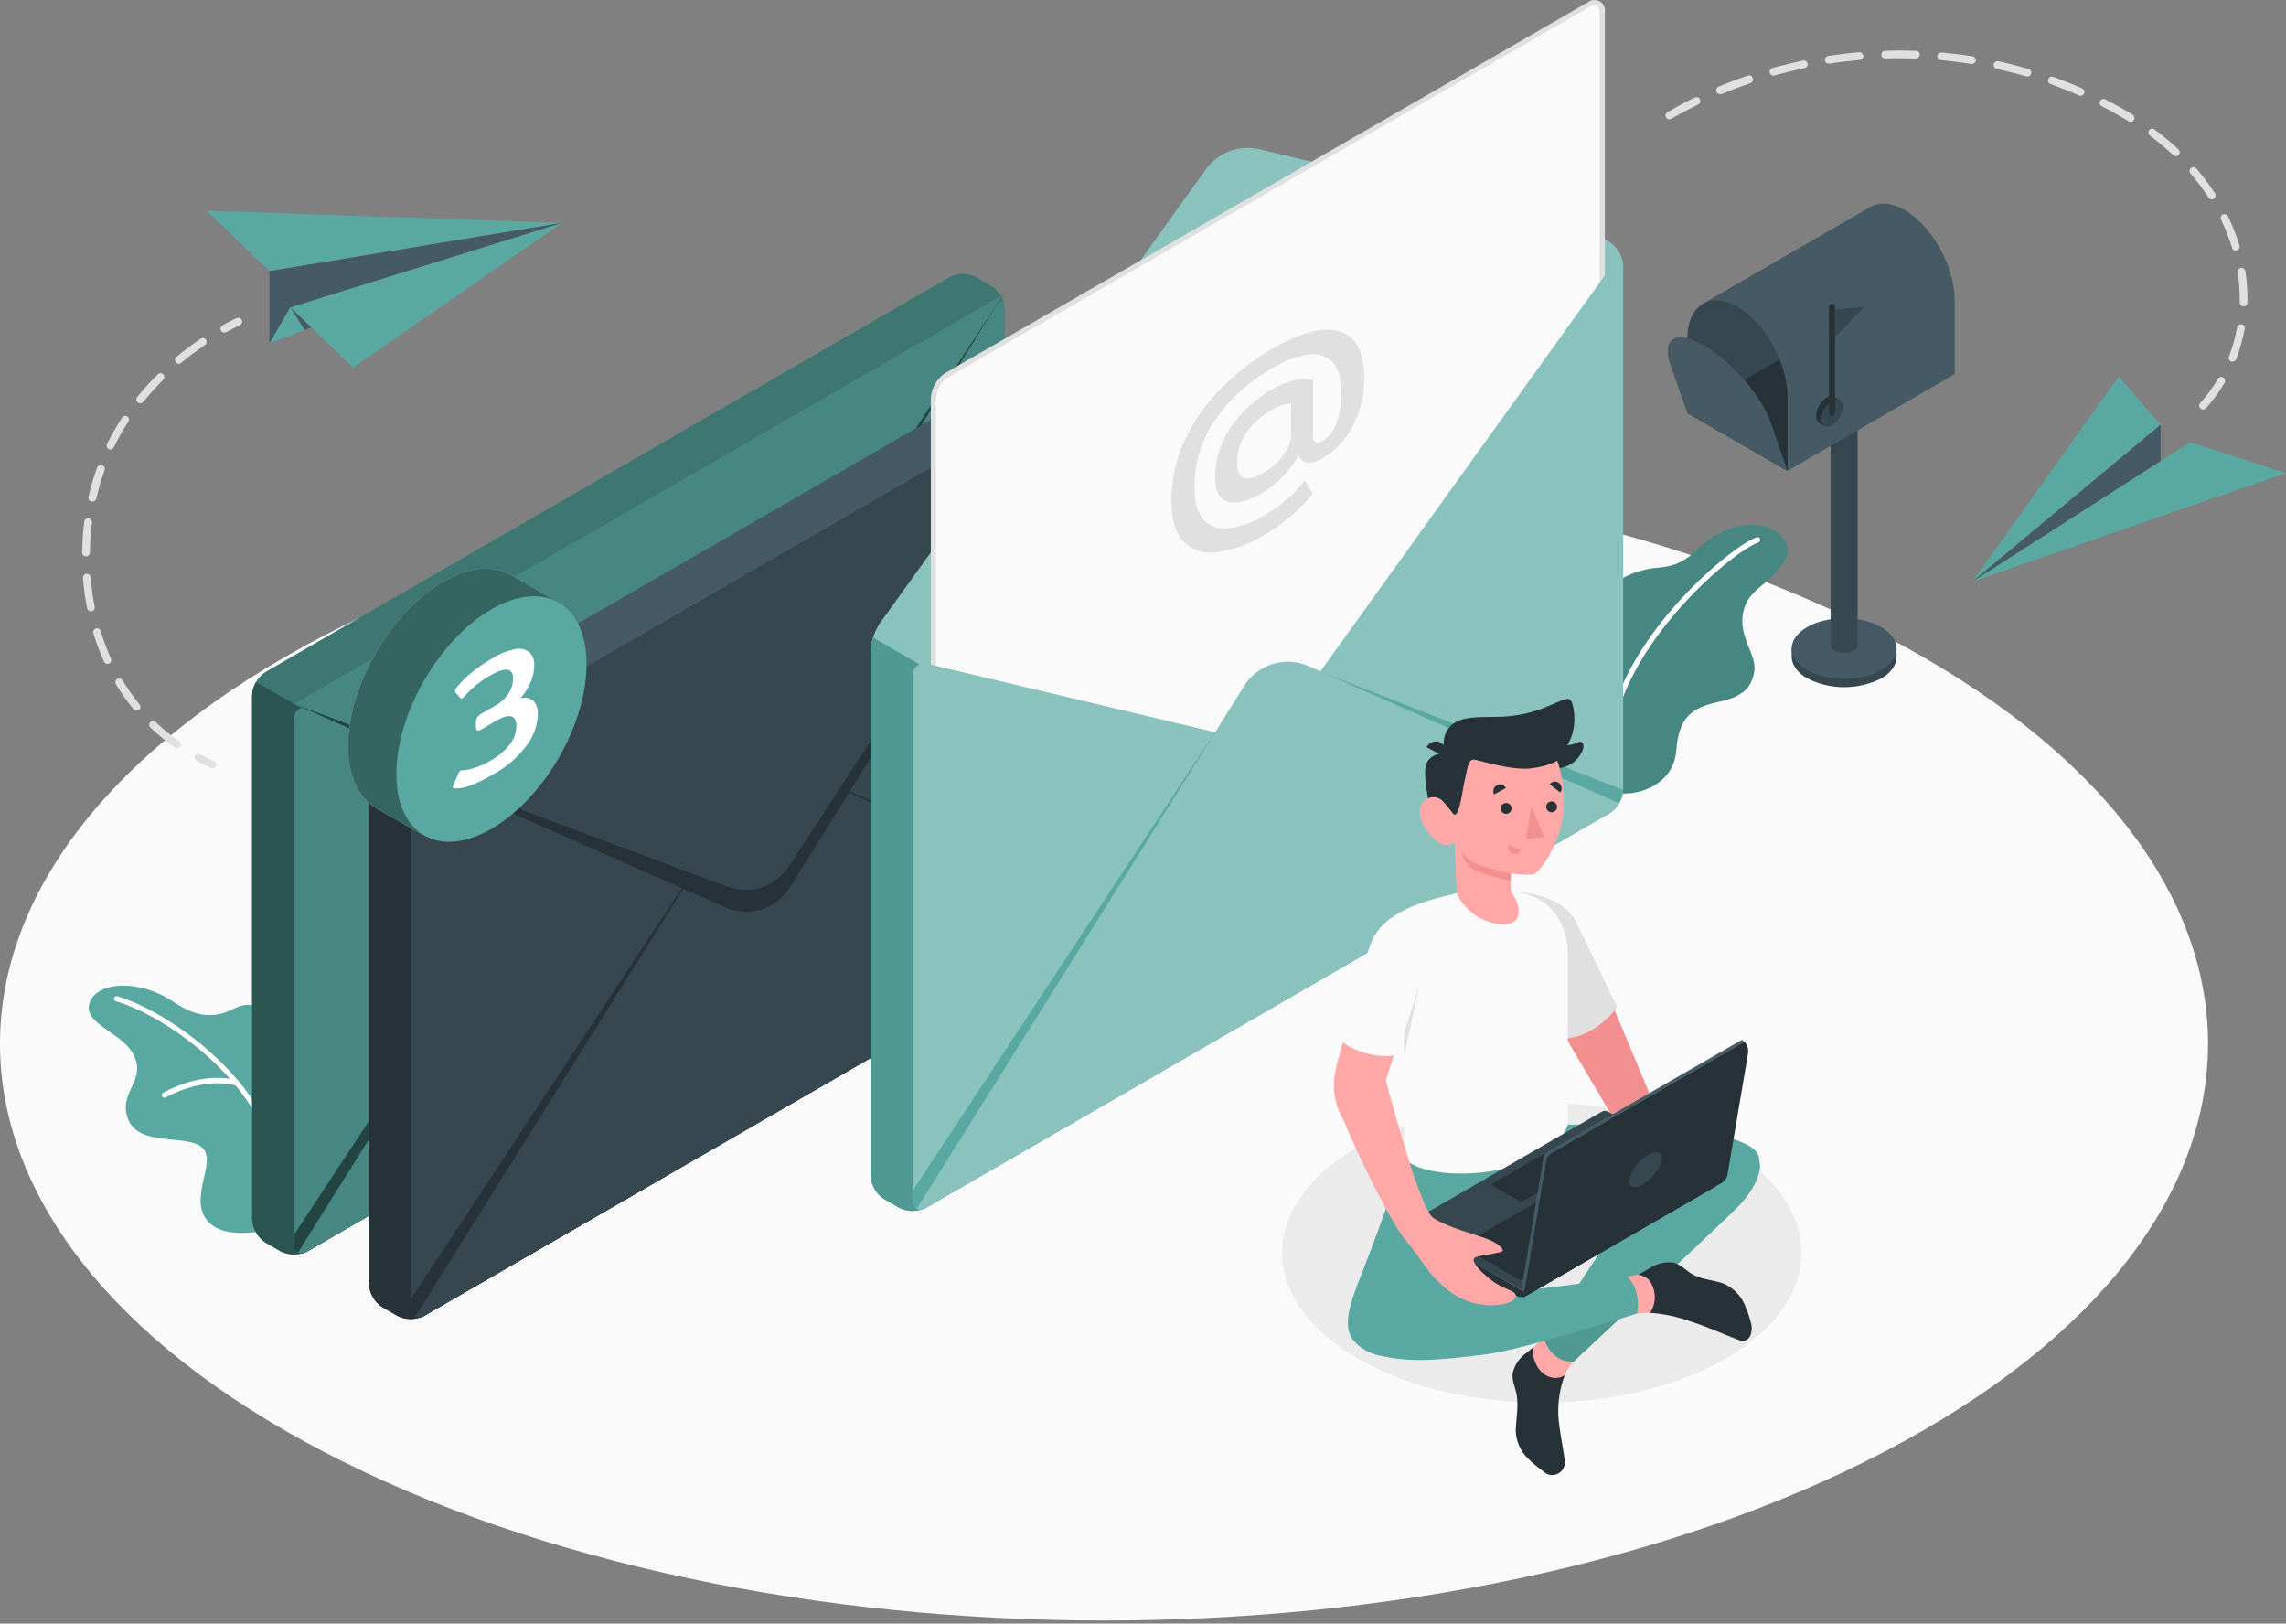 <svg width="245" height="174" viewBox="0 0 245 174" fill="none" xmlns="http://www.w3.org/2000/svg">
<rect x="0" y="0" width="245" height="174" fill="#808080" stroke="none"/>
<path d="M34.656 155.571C80.867 179.711 155.783 179.711 201.988 155.571C248.193 131.432 248.199 92.292 201.988 68.152C155.777 44.013 80.861 44.013 34.656 68.152C-11.549 92.292 -11.555 131.432 34.656 155.571Z" fill="#FAFAFA"/>
<path d="M145.569 122.891C134.699 129.161 134.699 139.336 145.569 145.613C156.439 151.889 174.054 151.889 184.925 145.613C195.795 139.336 195.789 129.161 184.925 122.891C174.06 116.62 156.434 116.614 145.569 122.891Z" fill="#EBEBEB"/>
<path d="M31.121 32.938L60.24 23.882L37.838 39.401L31.121 32.938Z" fill="#59A9A2"/>
<path d="M60.24 23.882L28.876 29.055L22.159 22.586L60.24 23.882Z" fill="#59A9A2"/>
<path d="M28.876 29.055V36.815L31.121 32.938L60.24 23.882L28.876 29.055Z" fill="#455A64"/>
<path d="M28.876 36.814L33.36 35.093L31.121 32.937L28.876 36.814Z" fill="#59A9A2"/>
<path d="M31.121 32.937L33.36 35.093L32.643 35.363L31.121 32.937Z" fill="#455A64"/>
<path d="M24.05 35.646C23.958 35.648 23.867 35.618 23.793 35.562C23.719 35.506 23.666 35.427 23.643 35.337C23.619 35.248 23.626 35.153 23.663 35.067C23.7 34.982 23.765 34.912 23.846 34.868C24.343 34.592 24.845 34.317 25.341 34.102C25.39 34.075 25.444 34.059 25.5 34.053C25.556 34.048 25.612 34.055 25.665 34.072C25.718 34.089 25.768 34.117 25.81 34.154C25.852 34.191 25.886 34.236 25.91 34.286C25.935 34.336 25.949 34.391 25.951 34.447C25.953 34.503 25.945 34.559 25.925 34.611C25.905 34.664 25.875 34.711 25.836 34.752C25.798 34.792 25.751 34.824 25.7 34.846C25.22 35.078 24.729 35.326 24.249 35.596C24.188 35.628 24.12 35.645 24.05 35.646Z" fill="#E0E0E0"/>
<path d="M18.96 80.185C18.875 80.186 18.793 80.161 18.723 80.113C17.826 79.481 16.976 78.784 16.18 78.028C16.13 77.996 16.087 77.952 16.055 77.901C16.023 77.85 16.003 77.793 15.995 77.734C15.988 77.674 15.993 77.613 16.011 77.556C16.03 77.499 16.06 77.446 16.101 77.402C16.142 77.358 16.191 77.323 16.247 77.3C16.302 77.276 16.362 77.266 16.422 77.268C16.482 77.271 16.541 77.286 16.595 77.314C16.648 77.341 16.695 77.38 16.732 77.427C17.5 78.156 18.32 78.827 19.186 79.435C19.258 79.486 19.311 79.558 19.338 79.642C19.366 79.725 19.366 79.815 19.339 79.898C19.312 79.982 19.259 80.055 19.188 80.106C19.117 80.158 19.031 80.185 18.944 80.185H18.96ZM14.636 76.17C14.575 76.171 14.515 76.157 14.459 76.132C14.404 76.106 14.355 76.068 14.316 76.021C13.621 75.173 12.989 74.275 12.425 73.335C12.368 73.241 12.35 73.128 12.377 73.021C12.403 72.914 12.471 72.821 12.565 72.764C12.66 72.707 12.773 72.69 12.88 72.716C12.987 72.743 13.079 72.811 13.136 72.905C13.68 73.811 14.288 74.678 14.956 75.497C15.025 75.581 15.058 75.689 15.047 75.798C15.037 75.906 14.985 76.006 14.901 76.076C14.827 76.139 14.733 76.172 14.636 76.17ZM11.531 71.151C11.451 71.152 11.373 71.129 11.305 71.086C11.237 71.043 11.184 70.981 11.151 70.909C10.7 69.91 10.313 68.884 9.993 67.837C9.969 67.735 9.985 67.628 10.037 67.537C10.089 67.447 10.174 67.379 10.274 67.348C10.374 67.317 10.482 67.326 10.576 67.371C10.67 67.417 10.743 67.496 10.781 67.594C11.086 68.607 11.454 69.6 11.884 70.567C11.907 70.616 11.92 70.67 11.923 70.724C11.925 70.779 11.916 70.834 11.897 70.885C11.878 70.936 11.849 70.983 11.812 71.023C11.775 71.063 11.73 71.096 11.68 71.118C11.633 71.139 11.583 71.15 11.531 71.151ZM9.739 65.52C9.643 65.519 9.551 65.485 9.477 65.424C9.404 65.363 9.354 65.278 9.336 65.184C9.126 64.112 8.977 63.03 8.89 61.941C8.881 61.831 8.916 61.723 8.987 61.639C9.059 61.555 9.16 61.503 9.27 61.494C9.38 61.486 9.488 61.521 9.572 61.592C9.656 61.663 9.708 61.765 9.717 61.875C9.798 62.932 9.942 63.984 10.147 65.024C10.158 65.077 10.159 65.132 10.148 65.186C10.138 65.239 10.117 65.29 10.086 65.335C10.056 65.38 10.017 65.419 9.972 65.449C9.926 65.479 9.875 65.499 9.822 65.509L9.739 65.52ZM9.215 59.63C9.16 59.63 9.106 59.619 9.056 59.598C9.006 59.577 8.96 59.546 8.922 59.507C8.884 59.468 8.854 59.422 8.835 59.371C8.815 59.32 8.805 59.266 8.807 59.211C8.82 58.12 8.893 57.029 9.027 55.946C9.028 55.888 9.041 55.831 9.065 55.778C9.09 55.725 9.125 55.678 9.168 55.64C9.212 55.601 9.264 55.573 9.319 55.555C9.375 55.538 9.433 55.533 9.491 55.54C9.549 55.547 9.604 55.566 9.654 55.596C9.704 55.626 9.747 55.666 9.78 55.714C9.813 55.762 9.836 55.816 9.847 55.873C9.858 55.93 9.857 55.989 9.844 56.045C9.716 57.1 9.646 58.16 9.634 59.222C9.633 59.276 9.622 59.33 9.6 59.38C9.579 59.43 9.548 59.475 9.509 59.513C9.47 59.551 9.424 59.581 9.374 59.601C9.323 59.621 9.269 59.631 9.215 59.63ZM9.888 53.757C9.857 53.762 9.825 53.762 9.794 53.757C9.687 53.733 9.595 53.668 9.536 53.576C9.477 53.484 9.457 53.373 9.48 53.266C9.721 52.198 10.031 51.146 10.406 50.117C10.424 50.063 10.454 50.014 10.492 49.972C10.53 49.93 10.576 49.896 10.628 49.873C10.68 49.85 10.736 49.837 10.792 49.837C10.849 49.836 10.905 49.847 10.958 49.869C11.011 49.888 11.06 49.917 11.101 49.955C11.143 49.994 11.176 50.04 11.199 50.092C11.223 50.143 11.235 50.199 11.236 50.255C11.237 50.312 11.227 50.368 11.206 50.42C10.844 51.415 10.546 52.432 10.312 53.464C10.285 53.554 10.228 53.632 10.151 53.685C10.074 53.738 9.981 53.763 9.888 53.757ZM11.851 48.187C11.787 48.189 11.725 48.174 11.669 48.142C11.62 48.119 11.575 48.087 11.539 48.046C11.502 48.006 11.474 47.959 11.456 47.907C11.438 47.856 11.431 47.801 11.434 47.747C11.438 47.693 11.452 47.64 11.476 47.591C11.957 46.608 12.499 45.656 13.098 44.74C13.158 44.654 13.248 44.595 13.351 44.573C13.453 44.552 13.559 44.57 13.649 44.624C13.736 44.682 13.798 44.772 13.82 44.875C13.843 44.978 13.825 45.085 13.77 45.175C13.189 46.06 12.664 46.981 12.198 47.933C12.17 48.003 12.122 48.064 12.061 48.109C12 48.154 11.927 48.181 11.851 48.187ZM15.022 43.223C14.93 43.224 14.84 43.193 14.769 43.135C14.726 43.101 14.69 43.059 14.663 43.011C14.636 42.963 14.62 42.911 14.613 42.856C14.607 42.802 14.612 42.747 14.627 42.694C14.643 42.642 14.668 42.593 14.702 42.55C15.392 41.699 16.128 40.887 16.908 40.118C16.986 40.041 17.091 39.997 17.201 39.997C17.31 39.997 17.415 40.041 17.493 40.118C17.57 40.196 17.614 40.301 17.614 40.41C17.614 40.52 17.57 40.625 17.493 40.703C16.741 41.452 16.031 42.242 15.364 43.069C15.322 43.116 15.268 43.152 15.209 43.175C15.149 43.198 15.086 43.207 15.022 43.201V43.223ZM19.17 38.987C19.109 38.987 19.05 38.974 18.996 38.948C18.941 38.922 18.893 38.885 18.855 38.839C18.785 38.754 18.751 38.645 18.761 38.536C18.77 38.427 18.822 38.325 18.905 38.254C19.744 37.556 20.619 36.9 21.524 36.291C21.613 36.236 21.72 36.217 21.822 36.237C21.924 36.258 22.015 36.316 22.076 36.401C22.138 36.492 22.16 36.605 22.14 36.713C22.119 36.822 22.057 36.917 21.966 36.98C21.082 37.573 20.23 38.212 19.412 38.894C19.343 38.949 19.258 38.982 19.17 38.987Z" fill="#E0E0E0"/>
<path d="M22.754 82.341C22.695 82.341 22.637 82.328 22.583 82.302C22.07 82.071 21.563 81.822 21.078 81.558C21.03 81.533 20.988 81.499 20.954 81.457C20.92 81.416 20.894 81.369 20.878 81.317C20.862 81.266 20.856 81.212 20.861 81.159C20.866 81.106 20.882 81.054 20.907 81.006C20.958 80.911 21.045 80.841 21.148 80.809C21.251 80.777 21.362 80.786 21.458 80.835C21.933 81.089 22.423 81.332 22.92 81.558C23.005 81.597 23.074 81.665 23.116 81.749C23.157 81.833 23.169 81.929 23.149 82.02C23.13 82.112 23.079 82.194 23.006 82.254C22.933 82.313 22.843 82.346 22.749 82.346L22.754 82.341Z" fill="#E0E0E0"/>
<path d="M211.397 62.327L234.725 47.393L245 50.691L211.397 62.327Z" fill="#59A9A2"/>
<path d="M211.397 62.328L231.56 45.518L227.076 40.345L211.397 62.328Z" fill="#59A9A2"/>
<path d="M231.56 45.518V49.417L211.397 62.328L231.56 45.518Z" fill="#455A64"/>
<path d="M236.11 43.89C236.01 43.891 235.913 43.853 235.84 43.785C235.758 43.712 235.708 43.61 235.701 43.501C235.694 43.392 235.73 43.284 235.801 43.201C236.519 42.4 237.156 41.53 237.704 40.603C237.759 40.508 237.85 40.439 237.957 40.411C238.063 40.383 238.177 40.399 238.272 40.454C238.367 40.51 238.436 40.601 238.464 40.708C238.492 40.814 238.476 40.927 238.421 41.023C237.843 41.994 237.175 42.908 236.424 43.752C236.385 43.797 236.336 43.832 236.282 43.855C236.228 43.879 236.169 43.891 236.11 43.89ZM239.264 38.75C239.215 38.758 239.165 38.758 239.115 38.75C239.063 38.73 239.016 38.7 238.975 38.661C238.935 38.622 238.903 38.576 238.882 38.524C238.86 38.472 238.849 38.417 238.849 38.361C238.85 38.305 238.862 38.25 238.884 38.199C239.274 37.194 239.565 36.154 239.755 35.094C239.775 34.986 239.837 34.89 239.927 34.827C240.018 34.764 240.13 34.74 240.238 34.76C240.346 34.78 240.442 34.842 240.505 34.932C240.567 35.023 240.591 35.135 240.571 35.243C240.368 36.354 240.06 37.444 239.65 38.497C239.619 38.573 239.566 38.638 239.497 38.683C239.428 38.729 239.347 38.752 239.264 38.75ZM240.445 32.833C240.391 32.832 240.337 32.821 240.288 32.799C240.238 32.777 240.193 32.746 240.156 32.707C240.118 32.668 240.089 32.622 240.069 32.572C240.05 32.521 240.041 32.468 240.042 32.413C240.042 32.27 240.042 32.127 240.042 31.983C240.04 31.047 239.966 30.112 239.821 29.187C239.806 29.078 239.833 28.968 239.898 28.879C239.963 28.79 240.06 28.731 240.169 28.713C240.277 28.698 240.387 28.727 240.476 28.791C240.564 28.856 240.624 28.952 240.643 29.06C240.792 30.028 240.868 31.005 240.869 31.983C240.869 32.132 240.869 32.281 240.869 32.43C240.865 32.539 240.818 32.642 240.739 32.718C240.659 32.793 240.554 32.834 240.445 32.833ZM239.612 26.854C239.523 26.854 239.437 26.825 239.366 26.771C239.295 26.717 239.244 26.642 239.22 26.556C238.904 25.522 238.507 24.513 238.035 23.54C238.01 23.491 237.996 23.438 237.993 23.384C237.989 23.329 237.997 23.275 238.015 23.223C238.033 23.172 238.061 23.125 238.097 23.084C238.134 23.044 238.178 23.011 238.228 22.988C238.326 22.941 238.44 22.935 238.543 22.971C238.647 23.007 238.731 23.083 238.779 23.181C239.272 24.193 239.684 25.242 240.009 26.319C240.025 26.371 240.031 26.426 240.025 26.48C240.02 26.534 240.004 26.586 239.979 26.634C239.953 26.681 239.918 26.724 239.876 26.758C239.834 26.792 239.785 26.817 239.733 26.832C239.695 26.848 239.653 26.855 239.612 26.854ZM237.053 21.378C236.983 21.378 236.915 21.361 236.854 21.327C236.793 21.293 236.742 21.244 236.705 21.185C236.114 20.277 235.464 19.41 234.759 18.587C234.723 18.546 234.696 18.498 234.679 18.446C234.662 18.395 234.655 18.34 234.659 18.286C234.663 18.232 234.678 18.178 234.703 18.13C234.727 18.081 234.761 18.038 234.803 18.003C234.843 17.967 234.891 17.94 234.942 17.923C234.993 17.906 235.048 17.9 235.101 17.904C235.155 17.908 235.208 17.923 235.256 17.947C235.304 17.972 235.347 18.006 235.382 18.047C236.114 18.898 236.788 19.797 237.4 20.738C237.451 20.829 237.467 20.935 237.445 21.037C237.422 21.139 237.363 21.229 237.279 21.29C237.213 21.338 237.135 21.367 237.053 21.372V21.378ZM233.192 16.74C233.087 16.739 232.986 16.698 232.911 16.624C232.117 15.881 231.283 15.181 230.413 14.528C230.369 14.496 230.333 14.455 230.305 14.408C230.277 14.361 230.259 14.31 230.251 14.256C230.244 14.202 230.247 14.147 230.26 14.095C230.274 14.042 230.297 13.993 230.33 13.949C230.363 13.906 230.403 13.869 230.45 13.841C230.497 13.814 230.549 13.796 230.602 13.788C230.656 13.78 230.711 13.783 230.764 13.797C230.816 13.81 230.866 13.834 230.909 13.866C231.806 14.536 232.664 15.256 233.479 16.023C233.54 16.08 233.583 16.154 233.601 16.235C233.62 16.317 233.613 16.402 233.582 16.48C233.551 16.557 233.497 16.624 233.427 16.67C233.358 16.717 233.276 16.741 233.192 16.74ZM228.356 13.067C228.277 13.066 228.201 13.043 228.135 13.001C227.76 12.769 227.368 12.537 226.971 12.311C226.42 12.002 225.868 11.693 225.284 11.401C225.23 11.38 225.182 11.348 225.142 11.306C225.102 11.265 225.07 11.216 225.05 11.162C225.03 11.108 225.021 11.051 225.025 10.994C225.028 10.936 225.043 10.88 225.069 10.829C225.096 10.778 225.132 10.733 225.177 10.696C225.221 10.66 225.273 10.633 225.328 10.618C225.384 10.603 225.442 10.6 225.499 10.608C225.556 10.617 225.61 10.637 225.659 10.668C226.238 10.966 226.817 11.274 227.379 11.594C227.788 11.82 228.185 12.057 228.571 12.3C228.66 12.357 228.724 12.446 228.749 12.548C228.775 12.651 228.76 12.759 228.709 12.852C228.673 12.915 228.622 12.967 228.56 13.005C228.498 13.043 228.428 13.064 228.356 13.067ZM178.913 12.785C178.84 12.785 178.769 12.765 178.706 12.728C178.643 12.691 178.591 12.639 178.555 12.576C178.502 12.483 178.489 12.373 178.517 12.27C178.544 12.167 178.612 12.079 178.704 12.024C179.663 11.473 180.65 10.921 181.649 10.458C181.747 10.41 181.86 10.403 181.963 10.438C182.066 10.473 182.152 10.548 182.2 10.646C182.246 10.745 182.252 10.857 182.216 10.96C182.18 11.063 182.105 11.148 182.007 11.197C181.025 11.677 180.055 12.19 179.112 12.736C179.05 12.766 178.982 12.779 178.913 12.774V12.785ZM222.978 10.265C222.921 10.265 222.864 10.252 222.813 10.226C221.82 9.791 220.794 9.383 219.769 9.019C219.665 8.981 219.58 8.904 219.533 8.805C219.486 8.705 219.48 8.59 219.518 8.486C219.555 8.383 219.632 8.298 219.732 8.251C219.832 8.204 219.946 8.198 220.05 8.236C221.092 8.611 222.135 9.024 223.149 9.471C223.238 9.509 223.31 9.576 223.355 9.661C223.399 9.746 223.412 9.845 223.392 9.939C223.372 10.033 223.319 10.117 223.244 10.176C223.168 10.236 223.075 10.267 222.978 10.265ZM184.345 10.094C184.264 10.095 184.184 10.071 184.116 10.025C184.049 9.98 183.996 9.916 183.965 9.84C183.942 9.79 183.93 9.735 183.929 9.68C183.928 9.624 183.938 9.569 183.959 9.518C183.979 9.466 184.01 9.42 184.049 9.38C184.088 9.341 184.134 9.31 184.186 9.289C185.206 8.859 186.254 8.462 187.302 8.103C187.354 8.081 187.411 8.071 187.468 8.072C187.525 8.073 187.581 8.086 187.633 8.11C187.685 8.133 187.731 8.168 187.769 8.21C187.807 8.253 187.835 8.303 187.853 8.357C187.873 8.41 187.882 8.467 187.88 8.523C187.878 8.58 187.864 8.636 187.84 8.687C187.816 8.739 187.782 8.785 187.739 8.823C187.697 8.861 187.648 8.89 187.594 8.908C186.563 9.261 185.526 9.653 184.527 10.072C184.468 10.088 184.406 10.092 184.345 10.083V10.094ZM217.287 8.186C217.248 8.191 217.209 8.191 217.171 8.186C216.129 7.883 215.059 7.634 213.994 7.375C213.941 7.364 213.891 7.342 213.846 7.311C213.801 7.279 213.763 7.24 213.734 7.194C213.704 7.148 213.684 7.097 213.674 7.043C213.665 6.99 213.666 6.935 213.677 6.882C213.689 6.828 213.711 6.778 213.742 6.733C213.773 6.688 213.813 6.65 213.858 6.621C213.904 6.591 213.955 6.571 214.009 6.562C214.063 6.552 214.118 6.553 214.171 6.564C215.274 6.802 216.344 7.083 217.403 7.392C217.498 7.42 217.581 7.481 217.635 7.565C217.689 7.648 217.71 7.749 217.696 7.847C217.682 7.946 217.633 8.036 217.558 8.101C217.483 8.166 217.386 8.202 217.287 8.202V8.186ZM190.07 8.103C189.98 8.103 189.892 8.073 189.821 8.018C189.749 7.963 189.697 7.887 189.673 7.8C189.658 7.748 189.653 7.694 189.659 7.64C189.665 7.587 189.682 7.535 189.708 7.487C189.734 7.44 189.769 7.399 189.812 7.365C189.854 7.332 189.902 7.307 189.954 7.292C191.019 6.995 192.111 6.741 193.197 6.498C193.252 6.481 193.31 6.475 193.368 6.481C193.425 6.487 193.481 6.506 193.531 6.535C193.581 6.564 193.624 6.603 193.658 6.65C193.692 6.696 193.716 6.75 193.728 6.806C193.74 6.863 193.74 6.921 193.728 6.978C193.716 7.034 193.692 7.088 193.658 7.135C193.624 7.182 193.581 7.221 193.531 7.25C193.481 7.279 193.426 7.297 193.368 7.303C192.298 7.53 191.228 7.794 190.18 8.087L190.07 8.103ZM211.375 6.857H211.292C210.217 6.686 209.119 6.548 208.038 6.449C207.981 6.448 207.925 6.436 207.873 6.412C207.821 6.389 207.774 6.355 207.736 6.313C207.698 6.271 207.669 6.221 207.651 6.167C207.632 6.113 207.626 6.056 207.631 5.999C207.636 5.942 207.652 5.887 207.679 5.837C207.707 5.787 207.744 5.743 207.789 5.708C207.834 5.673 207.886 5.648 207.941 5.634C207.996 5.62 208.054 5.618 208.11 5.627C209.213 5.726 210.316 5.864 211.419 6.041C211.526 6.059 211.622 6.12 211.686 6.208C211.75 6.297 211.777 6.407 211.761 6.515C211.741 6.604 211.693 6.684 211.623 6.743C211.553 6.802 211.466 6.836 211.375 6.84V6.857ZM195.993 6.818C195.895 6.818 195.8 6.783 195.725 6.719C195.651 6.656 195.601 6.568 195.585 6.471C195.569 6.362 195.597 6.251 195.662 6.162C195.727 6.074 195.824 6.014 195.933 5.996C197.036 5.831 198.139 5.693 199.242 5.599C199.296 5.595 199.351 5.601 199.403 5.617C199.455 5.634 199.503 5.66 199.545 5.695C199.586 5.73 199.621 5.773 199.646 5.822C199.671 5.87 199.686 5.923 199.691 5.977C199.696 6.031 199.69 6.086 199.673 6.138C199.657 6.19 199.63 6.238 199.595 6.28C199.56 6.322 199.517 6.356 199.469 6.381C199.421 6.407 199.368 6.422 199.313 6.427C198.21 6.52 197.135 6.647 196.059 6.818H195.993ZM205.341 6.267C204.238 6.228 203.135 6.223 202.06 6.267C202.006 6.27 201.951 6.262 201.9 6.243C201.849 6.224 201.802 6.196 201.763 6.159C201.723 6.122 201.691 6.077 201.669 6.027C201.647 5.977 201.636 5.924 201.635 5.87C201.633 5.815 201.642 5.761 201.661 5.71C201.68 5.658 201.709 5.612 201.747 5.572C201.784 5.533 201.829 5.501 201.879 5.479C201.929 5.457 201.983 5.446 202.038 5.445C203.141 5.406 204.244 5.412 205.347 5.445C205.401 5.446 205.455 5.458 205.504 5.481C205.554 5.503 205.599 5.534 205.636 5.574C205.673 5.613 205.703 5.66 205.722 5.71C205.742 5.761 205.751 5.815 205.749 5.87C205.741 5.973 205.695 6.07 205.62 6.141C205.544 6.212 205.445 6.253 205.341 6.256V6.267Z" fill="#E0E0E0"/>
<path d="M203.262 70.392V69.509H203.047C202.72 68.912 202.223 68.424 201.619 68.109C200.386 67.483 199.024 67.157 197.642 67.157C196.26 67.157 194.898 67.483 193.666 68.109C193.062 68.424 192.565 68.912 192.238 69.509H192.022V70.364C192.022 71.208 192.574 72.057 193.677 72.703C194.91 73.325 196.272 73.649 197.653 73.649C199.035 73.649 200.397 73.325 201.63 72.703C202.722 72.079 203.268 71.23 203.262 70.392Z" fill="#37474F"/>
<path d="M197.642 72.757C200.746 72.757 203.262 71.303 203.262 69.509C203.262 67.715 200.746 66.261 197.642 66.261C194.539 66.261 192.022 67.715 192.022 69.509C192.022 71.303 194.539 72.757 197.642 72.757Z" fill="#455A64"/>
<path d="M196.197 42.464V69.129C196.209 69.256 196.254 69.377 196.328 69.481C196.401 69.584 196.501 69.666 196.616 69.719C196.934 69.88 197.284 69.963 197.639 69.963C197.995 69.963 198.345 69.88 198.662 69.719C198.779 69.668 198.88 69.586 198.955 69.482C199.03 69.378 199.075 69.256 199.087 69.129V42.464H196.197Z" fill="#37474F"/>
<path d="M204.122 22.505C202.716 21.694 201.437 21.628 200.477 22.163L182.614 32.487L191.576 50.46L209.5 40.092V32.228C209.5 28.571 207.09 24.22 204.122 22.505Z" fill="#455A64"/>
<path d="M191.576 42.59V50.461L180.827 44.251V36.386C180.827 32.73 183.231 31.158 186.199 32.873C188.101 33.976 189.772 36.149 190.726 38.531C191.26 39.82 191.548 41.196 191.576 42.59Z" fill="#37474F"/>
<path d="M191.576 42.59V50.46L180.827 44.25L190.726 38.531C191.26 39.819 191.548 41.196 191.576 42.59Z" fill="#263238"/>
<path d="M189.783 45.287C188.796 42.43 185.586 38.724 182.614 37.014C179.641 35.304 178.042 36.225 179.029 39.082L180.821 44.255L191.576 50.465C191.576 50.465 190.776 48.144 189.783 45.287Z" fill="#455A64"/>
<path d="M197.179 42.889L196.578 42.541C196.449 42.482 196.306 42.458 196.165 42.471C196.024 42.485 195.888 42.536 195.773 42.618C195.441 42.836 195.164 43.128 194.966 43.472C194.767 43.816 194.653 44.202 194.631 44.598C194.616 44.74 194.639 44.884 194.699 45.014C194.758 45.144 194.851 45.255 194.968 45.337L195.519 45.657L195.624 45.486C195.738 45.462 195.848 45.419 195.949 45.359C196.281 45.143 196.558 44.852 196.756 44.509C196.954 44.166 197.069 43.781 197.091 43.385C197.09 43.286 197.077 43.188 197.052 43.093L197.179 42.889Z" fill="#263238"/>
<path d="M196.346 42.954C196.014 43.17 195.738 43.462 195.539 43.805C195.341 44.148 195.226 44.533 195.205 44.929C195.205 45.657 195.717 45.949 196.346 45.585C196.679 45.369 196.955 45.078 197.154 44.735C197.352 44.392 197.467 44.006 197.488 43.611C197.504 42.883 196.953 42.59 196.346 42.954Z" fill="#37474F"/>
<path d="M196.346 44.581C196.303 44.581 196.26 44.573 196.22 44.556C196.18 44.539 196.143 44.515 196.112 44.484C196.082 44.454 196.057 44.417 196.041 44.377C196.024 44.337 196.015 44.294 196.015 44.25V32.873C196.015 32.785 196.05 32.701 196.112 32.639C196.174 32.577 196.259 32.542 196.346 32.542C196.434 32.542 196.518 32.577 196.58 32.639C196.642 32.701 196.677 32.785 196.677 32.873V44.25C196.677 44.338 196.642 44.422 196.58 44.484C196.518 44.547 196.434 44.581 196.346 44.581Z" fill="#263238"/>
<path d="M196.644 33.17V36.137L199.826 32.872L196.644 33.17Z" fill="#37474F"/>
<path d="M29.34 131.593C29.064 131.742 24.001 133.175 22.126 130.699C20.251 128.223 23.367 124.362 21.607 122.94C19.848 121.517 14.918 122.94 13.732 119.95C12.546 116.961 16.059 115.671 14.085 112.654C12.838 110.751 9.353 109.703 9.513 107.933C9.745 105.347 14.509 104.624 18.668 107.42C22.826 110.216 24.767 107.922 26.086 107.735C27.404 107.547 30.25 107.961 30.161 112.593C30.073 117.226 29.34 131.593 29.34 131.593Z" fill="#59A9A2"/>
<path d="M29.676 125.023C29.61 125.023 29.547 124.999 29.496 124.957C29.446 124.915 29.412 124.856 29.4 124.791C27.95 115.967 17.73 108.836 12.414 107.303C12.379 107.294 12.346 107.277 12.317 107.255C12.289 107.232 12.265 107.204 12.247 107.172C12.23 107.14 12.219 107.105 12.215 107.069C12.212 107.033 12.215 106.996 12.226 106.961C12.247 106.891 12.294 106.832 12.358 106.797C12.422 106.762 12.498 106.753 12.568 106.774C18.001 108.346 28.457 115.675 29.946 124.703C29.957 124.775 29.94 124.848 29.898 124.907C29.855 124.966 29.791 125.005 29.72 125.018L29.676 125.023Z" fill="white"/>
<path d="M17.62 117.639C17.559 117.639 17.5 117.62 17.452 117.584C17.403 117.547 17.368 117.496 17.352 117.437C17.335 117.379 17.339 117.317 17.361 117.26C17.384 117.204 17.424 117.157 17.477 117.126C17.642 117.027 21.58 114.727 25.451 115.802C25.524 115.821 25.587 115.869 25.625 115.934C25.664 115.999 25.674 116.077 25.655 116.15C25.636 116.223 25.589 116.285 25.524 116.324C25.459 116.362 25.381 116.373 25.308 116.354C21.657 115.339 17.797 117.595 17.758 117.617C17.715 117.637 17.667 117.645 17.62 117.639Z" fill="white"/>
<path d="M173.514 84.995C175.687 85.293 179.388 84.035 179.652 80.418C179.917 76.8 181.412 75.818 184.153 75.228C186.894 74.638 187.699 73.684 188.013 71.963C188.327 70.242 186.243 68.185 186.827 65.593C187.412 63.001 189.364 63.007 191.284 60.078C192.513 58.192 189.993 55.313 185.796 56.548C181.599 57.784 181.936 60.492 177.739 60.839C173.542 61.187 170.911 63.735 170.828 66.906C170.746 70.077 173.514 84.995 173.514 84.995Z" fill="#59A9A2"/>
<path opacity="0.2" d="M173.514 84.995C175.687 85.293 179.388 84.035 179.652 80.418C179.917 76.8 181.412 75.818 184.153 75.228C186.894 74.638 187.699 73.684 188.013 71.963C188.327 70.242 186.243 68.185 186.827 65.593C187.412 63.001 189.364 63.007 191.284 60.078C192.513 58.192 189.993 55.313 185.796 56.548C181.599 57.784 181.936 60.492 177.739 60.839C173.542 61.187 170.911 63.735 170.828 66.906C170.746 70.077 173.514 84.995 173.514 84.995Z" fill="black"/>
<path d="M172.72 78.057H172.687C172.651 78.05 172.618 78.036 172.588 78.016C172.557 77.996 172.532 77.969 172.512 77.939C172.492 77.909 172.478 77.875 172.471 77.84C172.464 77.804 172.464 77.767 172.472 77.732C174.501 67.7 185.57 58.518 188.267 57.58C188.34 57.556 188.42 57.562 188.488 57.596C188.557 57.631 188.609 57.692 188.634 57.765C188.658 57.838 188.652 57.918 188.617 57.986C188.582 58.055 188.522 58.107 188.449 58.132C185.813 59.047 174.998 68.059 173.007 77.87C172.986 77.928 172.947 77.978 172.895 78.012C172.843 78.046 172.782 78.062 172.72 78.057Z" fill="white"/>
<path d="M27.023 74.5C27.05 74.003 27.194 73.519 27.443 73.088C27.692 72.656 28.04 72.29 28.457 72.018L101.757 29.696C102.202 29.473 102.692 29.356 103.189 29.356C103.686 29.356 104.176 29.473 104.62 29.696L106.236 30.633C106.654 30.904 107.002 31.27 107.251 31.702C107.501 32.133 107.644 32.617 107.67 33.115V89.302C107.641 89.799 107.497 90.283 107.248 90.714C106.999 91.145 106.652 91.511 106.236 91.784L32.935 134.101C32.491 134.327 32 134.445 31.501 134.445C31.003 134.445 30.512 134.327 30.067 134.101L28.457 133.169C28.04 132.897 27.693 132.53 27.444 132.099C27.195 131.668 27.051 131.185 27.023 130.687V74.5Z" fill="#59A9A2"/>
<path opacity="0.3" d="M27.023 74.5C27.05 74.003 27.194 73.519 27.443 73.088C27.692 72.656 28.04 72.29 28.457 72.018L101.757 29.696C102.202 29.473 102.692 29.356 103.189 29.356C103.686 29.356 104.176 29.473 104.62 29.696L106.236 30.633C106.654 30.904 107.002 31.27 107.251 31.702C107.501 32.133 107.644 32.617 107.67 33.115V89.302C107.641 89.799 107.497 90.283 107.248 90.714C106.999 91.145 106.652 91.511 106.236 91.784L32.935 134.101C32.491 134.327 32 134.445 31.501 134.445C31.003 134.445 30.512 134.327 30.067 134.101L28.457 133.169C28.04 132.897 27.693 132.53 27.444 132.099C27.195 131.668 27.051 131.185 27.023 130.687V74.5Z" fill="black"/>
<path d="M33.74 76.728L27.442 73.088C27.185 73.515 27.04 74.001 27.023 74.5V130.687C27.051 131.184 27.195 131.668 27.444 132.099C27.693 132.53 28.04 132.896 28.457 133.169L30.067 134.101C30.512 134.327 31.003 134.444 31.501 134.444C32 134.444 32.491 134.327 32.935 134.101L33.74 133.638V76.728Z" fill="#59A9A2"/>
<path opacity="0.5" d="M33.74 76.728L27.442 73.088C27.185 73.515 27.04 74.001 27.023 74.5V130.687C27.051 131.184 27.195 131.668 27.444 132.099C27.693 132.53 28.04 132.896 28.457 133.169L30.067 134.101C30.512 134.327 31.003 134.444 31.501 134.444C32 134.444 32.491 134.327 32.935 134.101L33.74 133.638V76.728Z" fill="black"/>
<path d="M107.669 33.115V89.303C107.651 89.817 107.497 90.317 107.223 90.753C107.011 91.12 106.726 91.439 106.384 91.691L106.329 91.724L106.236 91.784L32.935 134.101C32.795 134.201 32.632 134.263 32.461 134.282C32.29 134.301 32.118 134.277 31.959 134.212C31.806 134.116 31.683 133.979 31.602 133.818C31.521 133.657 31.486 133.476 31.501 133.296V77.087C31.489 76.886 31.525 76.684 31.607 76.501C31.69 76.317 31.816 76.155 31.974 76.031C32.132 75.906 32.318 75.821 32.517 75.784C32.715 75.748 32.919 75.759 33.111 75.818L63.935 83.148L67.972 84.108C68.449 84.197 68.94 84.154 69.394 83.984C69.848 83.814 70.247 83.523 70.548 83.142L75.224 76.629L106.704 32.801C107.234 32.062 107.669 32.2 107.669 33.115Z" fill="#59A9A2"/>
<path opacity="0.2" d="M107.669 33.115V89.303C107.651 89.817 107.497 90.317 107.223 90.753C107.011 91.12 106.726 91.439 106.384 91.691L106.329 91.724L106.236 91.784L32.935 134.101C32.795 134.201 32.632 134.263 32.461 134.282C32.29 134.301 32.118 134.277 31.959 134.212C31.806 134.116 31.683 133.979 31.602 133.818C31.521 133.657 31.486 133.476 31.501 133.296V77.087C31.489 76.886 31.525 76.684 31.607 76.501C31.69 76.317 31.816 76.155 31.974 76.031C32.132 75.906 32.318 75.821 32.517 75.784C32.715 75.748 32.919 75.759 33.111 75.818L63.935 83.148L67.972 84.108C68.449 84.197 68.94 84.154 69.394 83.984C69.848 83.814 70.247 83.523 70.548 83.142L75.224 76.629L106.704 32.801C107.234 32.062 107.669 32.2 107.669 33.115Z" fill="black"/>
<path d="M106.236 91.784L106.33 91.723L106.385 91.69C106.726 91.439 107.011 91.12 107.223 90.753C107.494 90.324 107.648 89.831 107.67 89.324L75.225 76.64L96.954 97.156L106.236 91.784Z" fill="#59A9A2"/>
<path opacity="0.6" d="M106.236 91.784L106.33 91.723L106.385 91.69C106.726 91.439 107.011 91.12 107.223 90.753C107.494 90.324 107.648 89.831 107.67 89.324L75.225 76.64L96.954 97.156L106.236 91.784Z" fill="black"/>
<path d="M31.501 133.296C31.48 133.48 31.511 133.665 31.59 133.832C31.669 133.998 31.793 134.14 31.948 134.239C32.107 134.305 32.279 134.329 32.45 134.309C32.621 134.29 32.784 134.228 32.924 134.129L58.172 119.509L63.935 83.109L31.501 132.342V133.296Z" fill="#59A9A2"/>
<path opacity="0.6" d="M31.501 133.296C31.48 133.48 31.511 133.665 31.59 133.832C31.669 133.998 31.793 134.14 31.948 134.239C32.107 134.305 32.279 134.329 32.45 134.309C32.621 134.29 32.784 134.228 32.924 134.129L58.172 119.509L63.935 83.109L31.501 132.342V133.296Z" fill="black"/>
<path d="M107.223 90.753C107.011 91.12 106.726 91.439 106.385 91.69L106.329 91.723L32.935 134.101C32.795 134.2 32.632 134.262 32.461 134.281C32.291 134.301 32.118 134.277 31.959 134.211L67.062 78.173C67.768 77.05 68.854 76.22 70.122 75.833C71.39 75.446 72.755 75.529 73.967 76.066L107.223 90.753Z" fill="#59A9A2"/>
<path opacity="0.2" d="M107.223 90.753C107.011 91.12 106.726 91.439 106.385 91.69L106.329 91.723L32.935 134.101C32.795 134.2 32.632 134.262 32.461 134.281C32.291 134.301 32.118 134.277 31.959 134.211L67.062 78.173C67.768 77.05 68.854 76.22 70.122 75.833C71.39 75.446 72.755 75.529 73.967 76.066L107.223 90.753Z" fill="black"/>
<path d="M31.501 75.433L65.215 90.323C66.429 90.859 67.795 90.94 69.063 90.55C70.332 90.16 71.417 89.325 72.12 88.2L107.521 31.544L31.501 75.433Z" fill="#59A9A2"/>
<path opacity="0.6" d="M31.501 75.433L65.215 90.323C66.429 90.859 67.795 90.94 69.063 90.55C70.332 90.16 71.417 89.325 72.12 88.2L107.521 31.544L31.501 75.433Z" fill="black"/>
<path d="M31.501 75.433L65.452 88.117C66.625 88.555 67.912 88.581 69.102 88.19C70.292 87.799 71.313 87.015 71.998 85.966L107.521 31.544L31.501 75.433Z" fill="#59A9A2"/>
<path opacity="0.2" d="M31.501 75.433L65.452 88.117C66.625 88.555 67.912 88.581 69.102 88.19C70.292 87.799 71.313 87.015 71.998 85.966L107.521 31.544L31.501 75.433Z" fill="black"/>
<path d="M39.542 81.421C39.568 80.924 39.711 80.439 39.961 80.008C40.21 79.576 40.558 79.21 40.976 78.939L114.277 36.617C114.721 36.391 115.212 36.273 115.711 36.273C116.209 36.273 116.7 36.391 117.145 36.617L118.76 37.549C119.177 37.821 119.523 38.188 119.771 38.619C120.019 39.05 120.163 39.534 120.189 40.031V96.218C120.162 96.715 120.018 97.198 119.77 97.629C119.522 98.06 119.176 98.427 118.76 98.7L45.454 141.017C45.01 141.24 44.52 141.356 44.023 141.356C43.526 141.356 43.036 141.24 42.592 141.017L40.976 140.085C40.56 139.812 40.213 139.445 39.964 139.014C39.715 138.583 39.571 138.1 39.542 137.603V81.421Z" fill="#455A64"/>
<path d="M39.542 81.421C39.568 80.924 39.711 80.439 39.961 80.008C40.21 79.576 40.558 79.21 40.976 78.939L114.277 36.617C114.721 36.391 115.212 36.273 115.711 36.273C116.209 36.273 116.7 36.391 117.145 36.617L118.76 37.549C119.177 37.821 119.523 38.188 119.771 38.619C120.019 39.05 120.163 39.534 120.189 40.031V96.218C120.162 96.715 120.018 97.198 119.77 97.629C119.522 98.06 119.176 98.427 118.76 98.7L45.454 141.017C45.01 141.24 44.52 141.356 44.023 141.356C43.526 141.356 43.036 141.24 42.592 141.017L40.976 140.085C40.56 139.812 40.213 139.445 39.964 139.014C39.715 138.583 39.571 138.1 39.542 137.603V81.421Z" fill="#455A64"/>
<path d="M46.265 83.661L39.961 80.026C39.703 80.453 39.559 80.939 39.542 81.438V137.609C39.571 138.106 39.715 138.589 39.964 139.02C40.213 139.452 40.56 139.818 40.976 140.091L42.592 141.023C43.036 141.246 43.526 141.362 44.023 141.362C44.52 141.362 45.01 141.246 45.454 141.023L46.265 140.554V83.661Z" fill="#263238"/>
<path d="M120.194 40.031V96.218C120.176 96.732 120.022 97.233 119.748 97.668C119.536 98.035 119.25 98.355 118.909 98.606L118.854 98.639L118.76 98.7L45.46 141.017C45.32 141.116 45.157 141.178 44.986 141.197C44.815 141.216 44.642 141.192 44.484 141.127C44.329 141.027 44.205 140.886 44.126 140.719C44.047 140.553 44.016 140.367 44.037 140.184V84.002C44.025 83.801 44.061 83.6 44.143 83.416C44.226 83.232 44.351 83.071 44.51 82.946C44.668 82.821 44.854 82.737 45.052 82.7C45.251 82.663 45.455 82.674 45.647 82.734L76.471 90.063L80.508 91.023C80.984 91.112 81.476 91.069 81.93 90.899C82.384 90.729 82.783 90.438 83.084 90.058L87.755 83.544L119.235 39.716C119.742 38.988 120.194 39.115 120.194 40.031Z" fill="#37474F"/>
<path d="M118.76 98.7L118.854 98.64L118.909 98.607C119.25 98.355 119.536 98.036 119.748 97.669C120.015 97.241 120.167 96.751 120.189 96.246L87.749 83.561L109.473 104.066L118.76 98.7Z" fill="#263238"/>
<path d="M44.026 140.19C44.005 140.373 44.035 140.559 44.114 140.725C44.193 140.892 44.318 141.033 44.473 141.133C44.632 141.198 44.804 141.222 44.975 141.203C45.145 141.184 45.309 141.122 45.449 141.023L70.686 126.452L76.449 90.053L44.015 139.247L44.026 140.19Z" fill="#263238"/>
<path d="M119.742 97.668C119.53 98.035 119.245 98.354 118.904 98.606L118.849 98.639L45.46 141.016C45.319 141.115 45.157 141.177 44.986 141.197C44.815 141.216 44.642 141.192 44.484 141.127L79.581 85.094C80.285 83.969 81.371 83.136 82.639 82.747C83.907 82.358 85.273 82.439 86.486 82.976L119.742 97.668Z" fill="#37474F"/>
<path d="M44.026 82.353L77.739 97.243C78.953 97.778 80.318 97.857 81.585 97.468C82.852 97.078 83.936 96.244 84.639 95.12L120.04 38.437L44.026 82.353Z" fill="#263238"/>
<path d="M44.026 82.353L77.971 95.037C79.145 95.477 80.434 95.503 81.625 95.112C82.816 94.721 83.838 93.936 84.523 92.887L120.04 38.437L44.026 82.353Z" fill="#37474F"/>
<path d="M93.308 126.021V69.834C93.359 68.768 93.693 67.735 94.273 66.839L129.233 18.158C129.871 17.269 130.76 16.589 131.785 16.206C132.81 15.823 133.926 15.754 134.991 16.007L167.866 23.822C168.926 24.104 169.948 24.511 170.911 25.035L172.527 25.967C172.942 26.241 173.288 26.608 173.536 27.038C173.784 27.47 173.927 27.953 173.955 28.449V84.636C173.926 85.133 173.783 85.616 173.535 86.046C173.287 86.477 172.941 86.844 172.527 87.118L99.221 129.435C98.777 129.66 98.287 129.777 97.789 129.777C97.292 129.777 96.802 129.66 96.358 129.435L94.742 128.503C94.326 128.231 93.979 127.864 93.73 127.433C93.48 127.002 93.336 126.518 93.308 126.021Z" fill="#59A9A2"/>
<path opacity="0.3" d="M93.308 126.021V69.834C93.359 68.768 93.693 67.735 94.273 66.839L129.233 18.158C129.871 17.269 130.76 16.589 131.785 16.206C132.81 15.823 133.926 15.754 134.991 16.007L167.866 23.822C168.926 24.104 169.948 24.511 170.911 25.035L172.527 25.967C172.942 26.241 173.288 26.608 173.536 27.038C173.784 27.47 173.927 27.953 173.955 28.449V84.636C173.926 85.133 173.783 85.616 173.535 86.046C173.287 86.477 172.941 86.844 172.527 87.118L99.221 129.435C98.777 129.66 98.287 129.777 97.789 129.777C97.292 129.777 96.802 129.66 96.358 129.435L94.742 128.503C94.326 128.231 93.979 127.864 93.73 127.433C93.48 127.002 93.336 126.518 93.308 126.021Z" fill="white"/>
<path d="M100.026 42.678V114.373C100.026 115.283 100.671 115.658 101.46 115.2L170.282 75.492C170.7 75.221 171.047 74.854 171.296 74.423C171.546 73.992 171.689 73.508 171.716 73.01V1.315C171.716 0.399 171.076 0.03 170.282 0.487L101.46 40.196C101.042 40.468 100.695 40.834 100.446 41.265C100.196 41.696 100.053 42.18 100.026 42.678Z" fill="#FAFAFA"/>
<path d="M100.82 115.681C100.642 115.682 100.467 115.637 100.313 115.549C100.124 115.423 99.973 115.248 99.876 115.043C99.779 114.838 99.739 114.611 99.761 114.385V42.689C99.787 42.143 99.944 41.611 100.217 41.137C100.49 40.663 100.873 40.261 101.333 39.965L170.155 0.256C170.335 0.11 170.555 0.022 170.786 0.004C171.017 -0.015 171.248 0.038 171.448 0.154C171.649 0.27 171.809 0.444 171.908 0.654C172.007 0.863 172.04 1.098 172.003 1.326V73.022C171.977 73.568 171.821 74.1 171.547 74.573C171.274 75.046 170.891 75.446 170.431 75.741L101.609 115.449C101.371 115.595 101.099 115.675 100.82 115.681ZM170.922 0.538C170.744 0.548 170.571 0.603 170.42 0.698L101.598 40.434C101.223 40.682 100.911 41.014 100.686 41.404C100.461 41.793 100.33 42.229 100.302 42.678V114.374C100.268 114.503 100.279 114.64 100.33 114.763C100.382 114.886 100.473 114.989 100.588 115.055C100.704 115.122 100.838 115.15 100.97 115.133C101.103 115.117 101.226 115.057 101.322 114.964L170.144 75.256C170.519 75.007 170.831 74.675 171.056 74.286C171.281 73.896 171.413 73.46 171.44 73.011V1.315C171.456 1.186 171.438 1.055 171.389 0.934C171.34 0.814 171.261 0.708 171.159 0.626C171.089 0.576 171.007 0.545 170.922 0.538Z" fill="#E0E0E0"/>
<path d="M98.542 71.202L93.579 68.334C93.418 68.819 93.329 69.324 93.314 69.834V126.021C93.342 126.519 93.486 127.002 93.735 127.433C93.984 127.864 94.331 128.231 94.748 128.503L96.358 129.435C96.802 129.661 97.292 129.779 97.789 129.779C98.287 129.779 98.777 129.661 99.221 129.435L99.91 129.044L98.542 71.202Z" fill="#59A9A2"/>
<g opacity="0.1">
<path d="M98.542 71.203L93.579 68.335C93.418 68.82 93.329 69.325 93.314 69.835V126.022C93.342 126.52 93.486 127.003 93.735 127.434C93.984 127.865 94.331 128.232 94.748 128.504L96.358 129.436C96.802 129.662 97.292 129.78 97.789 129.78C98.287 129.78 98.777 129.662 99.221 129.436L99.91 129.045L98.542 71.203Z" fill="black"/>
</g>
<path d="M173.96 28.45V84.637C173.942 85.151 173.788 85.652 173.514 86.087C173.302 86.454 173.017 86.774 172.675 87.025L172.62 87.058L172.527 87.119L99.226 129.436C99.086 129.535 98.923 129.597 98.752 129.616C98.581 129.635 98.409 129.611 98.25 129.546C98.095 129.446 97.971 129.305 97.892 129.138C97.813 128.972 97.782 128.786 97.803 128.603V72.421C97.791 72.22 97.827 72.019 97.909 71.835C97.992 71.651 98.118 71.49 98.276 71.365C98.434 71.24 98.62 71.156 98.819 71.119C99.017 71.082 99.221 71.093 99.413 71.153L130.221 78.482L134.258 79.442C134.735 79.532 135.228 79.49 135.683 79.32C136.138 79.15 136.538 78.858 136.839 78.477L141.515 71.963L172.995 28.135C173.525 27.407 173.96 27.534 173.96 28.45Z" fill="#59A9A2"/>
<path opacity="0.3" d="M173.96 28.45V84.637C173.942 85.151 173.788 85.652 173.514 86.087C173.302 86.454 173.017 86.774 172.675 87.025L172.62 87.058L172.527 87.119L99.226 129.436C99.086 129.535 98.923 129.597 98.752 129.616C98.581 129.635 98.409 129.611 98.25 129.546C98.095 129.446 97.971 129.305 97.892 129.138C97.813 128.972 97.782 128.786 97.803 128.603V72.421C97.791 72.22 97.827 72.019 97.909 71.835C97.992 71.651 98.118 71.49 98.276 71.365C98.434 71.24 98.62 71.156 98.819 71.119C99.017 71.082 99.221 71.093 99.413 71.153L130.221 78.482L134.258 79.442C134.735 79.532 135.228 79.49 135.683 79.32C136.138 79.15 136.538 78.858 136.839 78.477L141.515 71.963L172.995 28.135C173.525 27.407 173.96 27.534 173.96 28.45Z" fill="white"/>
<path d="M172.527 87.119L172.62 87.058L172.675 87.025C173.017 86.774 173.302 86.455 173.514 86.088C173.782 85.658 173.934 85.165 173.955 84.659L141.515 71.975L163.239 92.485L172.527 87.119Z" fill="#59A9A2"/>
<path d="M97.792 128.609C97.771 128.792 97.802 128.978 97.881 129.144C97.96 129.311 98.084 129.452 98.239 129.552C98.398 129.617 98.57 129.641 98.741 129.622C98.912 129.603 99.075 129.541 99.215 129.442L124.452 114.871L130.215 78.472L97.781 127.666L97.792 128.609Z" fill="#59A9A2"/>
<path d="M173.514 86.087C173.302 86.454 173.016 86.773 172.675 87.025L172.62 87.058L99.226 129.435C99.086 129.534 98.923 129.596 98.752 129.616C98.581 129.635 98.409 129.611 98.25 129.546L133.348 73.513C134.051 72.39 135.136 71.558 136.403 71.169C137.67 70.78 139.034 70.86 140.247 71.395L173.514 86.087Z" fill="#59A9A2"/>
<path opacity="0.3" d="M173.514 86.087C173.302 86.454 173.016 86.773 172.675 87.025L172.62 87.058L99.226 129.435C99.086 129.534 98.923 129.596 98.752 129.616C98.581 129.635 98.409 129.611 98.25 129.546L133.348 73.513C134.051 72.39 135.136 71.558 136.403 71.169C137.67 70.78 139.034 70.86 140.247 71.395L173.514 86.087Z" fill="white"/>
<path d="M130.331 59.19C129.687 59.289 129.029 59.231 128.414 59.02C127.798 58.808 127.242 58.45 126.796 57.977C125.957 57.044 125.538 55.605 125.538 53.669C125.54 51.485 126.008 49.326 126.912 47.338C127.839 45.292 129.12 43.425 130.695 41.823C132.388 40.067 134.319 38.556 136.431 37.334C138.501 36.142 140.267 35.483 141.731 35.354C143.203 35.221 144.312 35.602 145.073 36.484C145.834 37.367 146.209 38.718 146.209 40.527C146.241 42.321 145.816 44.094 144.973 45.678C144.231 47.113 143.1 48.309 141.708 49.13C141.228 49.472 140.64 49.625 140.054 49.56C139.846 49.519 139.654 49.419 139.501 49.271C139.348 49.123 139.242 48.935 139.194 48.728C138.734 49.596 138.151 50.393 137.462 51.094C136.765 51.813 135.97 52.431 135.101 52.93C133.601 53.78 132.405 54.033 131.522 53.741C130.64 53.449 130.221 52.555 130.221 51.066C130.233 49.195 130.81 47.371 131.875 45.832C133.035 44.127 134.576 42.714 136.375 41.707C137.127 41.259 137.944 40.932 138.797 40.736C139.43 40.565 140.098 40.565 140.732 40.736V46.544C140.732 47.013 140.815 47.299 140.975 47.41C141.135 47.52 141.4 47.465 141.775 47.25C142.473 46.795 142.99 46.11 143.236 45.314C143.609 44.238 143.786 43.105 143.76 41.966C143.76 40.518 143.444 39.464 142.811 38.806C142.474 38.476 142.061 38.231 141.609 38.093C141.157 37.955 140.679 37.927 140.214 38.012C138.867 38.218 137.578 38.698 136.425 39.424C133.987 40.776 131.885 42.662 130.276 44.939C128.789 47.076 127.999 49.621 128.015 52.224C128.015 53.809 128.34 54.965 128.991 55.693C129.328 56.058 129.75 56.333 130.22 56.495C130.69 56.656 131.192 56.699 131.682 56.62C133.055 56.425 134.37 55.942 135.543 55.202C136.352 54.734 137.118 54.196 137.831 53.592C138.496 53.043 139.1 52.426 139.635 51.75C139.69 51.679 139.755 51.616 139.828 51.562C139.877 51.535 139.927 51.562 139.971 51.629L140.578 52.732C140.6 52.775 140.617 52.822 140.628 52.87C140.608 52.992 140.548 53.105 140.457 53.189C139.79 53.991 139.052 54.729 138.251 55.395C137.407 56.103 136.505 56.738 135.554 57.293C133.969 58.293 132.188 58.94 130.331 59.19ZM137.5 48.822C138.025 48.202 138.332 47.427 138.372 46.615V43.251C137.585 43.318 136.827 43.579 136.166 44.012C135.114 44.604 134.218 45.438 133.552 46.444C132.927 47.368 132.591 48.457 132.587 49.572C132.587 50.504 132.818 51.061 133.287 51.226C133.756 51.392 134.478 51.226 135.465 50.636C136.265 50.174 136.964 49.557 137.523 48.822H137.5Z" fill="#E0E0E0"/>
<path d="M60.091 64.716L54.714 61.6H54.676C52.839 60.564 50.308 60.718 47.506 62.334C41.875 65.582 37.314 73.485 37.314 79.982C37.314 83.23 38.45 85.497 40.287 86.6L45.289 89.462L46.193 87.957C47.219 87.727 48.205 87.344 49.116 86.821C54.742 83.567 59.308 75.664 59.308 69.172C59.305 68.295 59.198 67.421 58.988 66.569L60.091 64.716Z" fill="#F28F8F"/>
<path d="M60.091 64.716L54.714 61.6H54.676C52.839 60.564 50.308 60.718 47.506 62.334C41.875 65.582 37.314 73.485 37.314 79.982C37.314 83.23 38.45 85.497 40.287 86.6L45.289 89.462L46.193 87.957C47.219 87.727 48.205 87.344 49.116 86.821C54.742 83.567 59.308 75.664 59.308 69.172C59.305 68.295 59.198 67.421 58.988 66.569L60.091 64.716Z" fill="#59A9A2"/>
<path opacity="0.4" d="M60.091 64.716L54.714 61.6H54.676C52.839 60.564 50.308 60.718 47.506 62.334C41.875 65.582 37.314 73.485 37.314 79.982C37.314 83.23 38.45 85.497 40.287 86.6L45.289 89.462L46.193 87.957C47.219 87.727 48.205 87.344 49.116 86.821C54.742 83.567 59.308 75.664 59.308 69.172C59.305 68.295 59.198 67.421 58.988 66.569L60.091 64.716Z" fill="black"/>
<path d="M52.674 65.295C47.043 68.549 42.482 76.452 42.482 82.943C42.482 89.434 47.043 92.076 52.674 88.828C58.305 85.579 62.866 77.676 62.866 71.18C62.866 64.683 58.305 62.047 52.674 65.295Z" fill="#59A9A2"/>
<path d="M48.692 84.499C48.587 84.499 48.532 84.438 48.532 84.344C48.543 84.24 48.572 84.139 48.62 84.046L49.133 82.894C49.167 82.781 49.234 82.681 49.326 82.607C49.402 82.573 49.485 82.554 49.569 82.552C50.028 82.525 50.48 82.434 50.914 82.282C51.491 82.087 52.046 81.832 52.569 81.521C53.383 81.08 54.096 80.475 54.664 79.745C55.091 79.192 55.329 78.518 55.343 77.82C55.343 76.601 54.598 76.425 53.109 77.269L51.659 78.145C51.422 78.278 51.256 78.327 51.157 78.283C51.058 78.239 51.008 78.107 51.008 77.886V77.428C51 77.234 51.052 77.041 51.157 76.877C51.29 76.698 51.461 76.551 51.659 76.447L53.098 75.614C53.675 75.3 54.164 74.847 54.521 74.296C54.82 73.834 54.984 73.297 54.995 72.746C54.995 71.566 54.164 71.456 52.503 72.415C51.481 72.998 50.56 73.743 49.778 74.621C49.705 74.704 49.623 74.78 49.535 74.847C49.503 74.863 49.466 74.867 49.431 74.859C49.396 74.851 49.365 74.831 49.343 74.803L48.852 74.252C48.824 74.226 48.802 74.196 48.787 74.162C48.772 74.127 48.764 74.091 48.763 74.053C48.775 73.927 48.829 73.808 48.918 73.717C49.406 73.106 49.961 72.551 50.572 72.062C51.284 71.483 52.042 70.962 52.839 70.507C53.559 70.059 54.352 69.744 55.183 69.575C55.444 69.511 55.716 69.505 55.98 69.558C56.244 69.61 56.493 69.72 56.711 69.878C56.906 70.067 57.058 70.297 57.153 70.552C57.248 70.807 57.286 71.08 57.262 71.351C57.25 71.958 57.115 72.556 56.865 73.11C56.598 73.749 56.225 74.338 55.762 74.853C56 74.773 56.254 74.755 56.501 74.8C56.748 74.846 56.98 74.953 57.174 75.112C57.344 75.31 57.473 75.54 57.553 75.788C57.634 76.036 57.664 76.297 57.643 76.557C57.6 77.78 57.172 78.957 56.418 79.921C55.493 81.162 54.312 82.189 52.955 82.933C51.014 84.069 49.593 84.591 48.692 84.499Z" fill="white"/>
<path d="M164.342 144.375L164.447 144.281C164.524 144.215 164.607 144.149 164.679 144.077L164.927 143.834L165.175 143.597C165.32 143.461 165.458 143.317 165.589 143.167L167.552 144.634L168.859 145.61C168.383 146.126 167.996 146.717 167.712 147.358C167.712 147.358 167.321 147.993 165.991 147.673C164.348 147.292 164.089 144.877 164.342 144.375Z" fill="#FFA8A7"/>
<path d="M145.112 143.702C143.611 141.959 144.946 139.064 146.402 135.308C148.001 131.178 150.472 124.157 150.472 124.157L168.016 120.533C168.016 120.533 186.706 120.175 188.421 123.749C189.811 126.611 177.501 130.918 175.737 131.073L164.933 131.641L163.797 132.192L156.208 141.794L145.112 143.702Z" fill="#59A9A2"/>
<path d="M177.435 126.677C176.073 128.063 174.804 129.537 173.635 131.09C170.475 135.502 165.473 143.515 165.473 143.515C165.473 143.515 166.251 146.052 168.639 145.942C168.639 145.942 185.074 130.593 186.419 129.176C188.454 127.025 190.087 123.479 186.568 123.186C183.05 122.894 178.803 125.199 177.435 126.677Z" fill="#59A9A2"/>
<path d="M173.547 131.177C173.547 131.177 176.481 126.886 179.52 125.11C179.52 125.11 176.498 125.706 171.92 131.276L173.547 131.177Z" fill="#59A9A2"/>
<path opacity="0.1" d="M173.547 131.177C173.547 131.177 176.481 126.886 179.52 125.11C179.52 125.11 176.498 125.706 171.92 131.276L173.547 131.177Z" fill="black"/>
<path d="M175.544 136.604L174.391 136.825L175.461 140.779C175.461 140.779 176.498 140.68 176.856 140.702C177.378 140.578 177.881 140.383 178.351 140.123L178.075 137.707L176.806 136.384L175.544 136.604Z" fill="#FFA8A7"/>
<path d="M184.643 137.536C185.193 137.758 185.692 138.091 186.108 138.514C186.523 138.937 186.847 139.442 187.059 139.996C187.304 140.575 187.505 141.172 187.66 141.783C187.842 142.422 187.754 143.509 186.943 143.685C186.68 143.716 186.413 143.668 186.176 143.547C184.55 142.919 182.961 142.191 181.296 141.661C179.868 141.133 178.374 140.808 176.856 140.696C177.201 140.165 177.374 139.54 177.35 138.908C177.326 138.275 177.107 137.665 176.724 137.161C176.397 136.859 175.985 136.666 175.543 136.609C175.963 136.422 176.354 136.179 176.757 135.953C177.507 135.429 178.425 135.203 179.332 135.319C180.027 135.468 180.557 136.019 181.147 136.422C182.272 137.155 183.358 137.106 184.643 137.536Z" fill="#263238"/>
<path d="M147.477 139.912C148.928 139.466 151.244 139.068 158.116 138.716C164.988 138.363 174.391 136.818 174.391 136.818C175.99 138.357 175.461 140.773 175.461 140.773C175.461 140.773 163.256 144.633 159.28 145.146C152.948 145.962 150.764 145.902 147.908 145.289C144.698 144.6 142.674 141.385 147.477 139.912Z" fill="#59A9A2"/>
<path d="M172.593 107.181L177.755 119.518L174.06 121.79L166.957 109.762L172.593 107.181Z" fill="#F28F8F"/>
<path d="M161.916 95.556C164.739 95.589 167.844 96.615 168.914 98.826L173.326 107.926C173.326 107.926 170.834 111.577 166.874 111.318L161.916 95.556Z" fill="#E0E0E0"/>
<path d="M143.143 114.731C143.176 114.252 143.865 111.908 144.604 109.382L149.965 111.235L148.525 115.774L144.008 120.059C143.03 118.466 142.719 116.552 143.143 114.731Z" fill="#FFA8A7"/>
<path d="M156.142 95.727C152.777 96.537 148.194 97.591 146.865 101.242C145.536 104.893 143.634 111.34 143.634 111.34C144.373 112.619 148.426 113.678 149.832 112.939L150.494 110.733V124.146C153.125 127.008 166.102 126.274 168.038 120.522V102.251C168.038 99.328 166.416 95.815 161.932 95.556L156.142 95.727Z" fill="#FAFAFA"/>
<path d="M150.478 110.744L152.165 105.433L150.478 113.121V110.744Z" fill="#E0E0E0"/>
<path d="M154.862 80.775C154.563 80.737 154.258 80.766 153.972 80.862C153.685 80.957 153.424 81.116 153.208 81.327C152.496 82.055 152.656 83.401 153.208 86.489L155.414 86.737L154.862 80.775Z" fill="#263238"/>
<path d="M167.662 79.881C168.135 79.883 168.602 79.788 169.036 79.6C169.709 79.214 169.885 79.981 169.516 80.642C169.271 81.12 168.909 81.526 168.463 81.823C168.017 82.121 167.502 82.299 166.968 82.341C166.968 82.247 166.339 80.626 166.339 80.626L167.662 79.881Z" fill="#263238"/>
<path d="M155.893 86.769C155.568 86.963 155.099 86.339 154.697 85.915C154.539 85.734 154.337 85.597 154.112 85.515C153.886 85.434 153.643 85.412 153.406 85.451C153.17 85.489 152.947 85.588 152.758 85.736C152.57 85.885 152.423 86.079 152.331 86.301C151.663 87.707 153.18 89.577 154.068 90.194C154.317 90.409 154.628 90.54 154.956 90.567C155.283 90.595 155.612 90.519 155.893 90.349L156.125 95.726C156.518 96.588 157.119 97.338 157.874 97.911C158.628 98.484 159.513 98.86 160.449 99.007C163.603 99.432 162.953 96.829 161.916 95.555V93.586C162.706 93.755 163.517 93.796 164.32 93.707C164.728 93.597 165.71 92.411 166.344 91.082C167.056 89.593 168.242 86.946 167.188 82.462C166.052 77.653 160.884 77.499 157.813 79.445C154.741 81.392 155.893 86.769 155.893 86.769Z" fill="#FFA8A7"/>
<path d="M155.893 87.316C155.728 87.316 155.105 86.285 154.697 85.915C154.145 85.402 154.862 80.775 154.862 80.775C154.862 80.775 154.31 79.016 155.414 77.852C156.517 76.688 158.678 76.882 160.256 76.826C162.188 76.837 164.103 76.452 165.881 75.696C168.12 74.725 168.286 74.593 168.561 75.591C168.837 76.589 168.947 78.823 167.613 80.328L166.885 81.514C166.885 81.514 166.206 82.066 164.127 82.341C162.048 82.617 158.485 81.475 158.061 81.415C157.454 81.332 157.327 81.917 157.002 83.516C156.693 84.922 156.445 87.305 155.893 87.316Z" fill="#263238"/>
<path d="M154.868 81.134L152.893 80.075C152.958 79.944 153.049 79.826 153.159 79.731C153.27 79.635 153.399 79.562 153.538 79.516C153.677 79.47 153.824 79.453 153.97 79.464C154.116 79.476 154.258 79.517 154.388 79.584C154.651 79.732 154.847 79.975 154.936 80.263C155.026 80.551 155.001 80.863 154.868 81.134Z" fill="#263238"/>
<path d="M161.91 93.586C161.91 93.586 158.987 92.996 157.967 92.483C157.367 92.168 156.875 91.68 156.555 91.082C156.71 91.682 156.984 92.244 157.36 92.737C158.105 93.691 161.91 94.391 161.91 94.391V93.586Z" fill="#F28F8F"/>
<path d="M162.004 86.66C162 86.775 161.962 86.886 161.895 86.979C161.828 87.072 161.735 87.144 161.628 87.184C161.521 87.225 161.404 87.234 161.292 87.209C161.181 87.184 161.078 87.126 160.999 87.044C160.919 86.961 160.866 86.857 160.845 86.745C160.824 86.632 160.837 86.515 160.882 86.41C160.927 86.304 161.001 86.214 161.097 86.151C161.193 86.088 161.305 86.054 161.419 86.054C161.498 86.055 161.575 86.072 161.647 86.103C161.718 86.135 161.783 86.18 161.837 86.236C161.892 86.292 161.934 86.359 161.963 86.432C161.991 86.504 162.005 86.582 162.004 86.66Z" fill="#263238"/>
<path d="M161.386 84.454L160.129 85.143C160.042 84.971 160.024 84.772 160.078 84.586C160.132 84.401 160.255 84.243 160.421 84.145C160.504 84.1 160.596 84.072 160.69 84.063C160.785 84.054 160.88 84.064 160.97 84.093C161.06 84.122 161.144 84.169 161.215 84.231C161.287 84.293 161.345 84.369 161.386 84.454Z" fill="#263238"/>
<path d="M161.657 90.575L162.997 91.083C162.967 91.172 162.92 91.255 162.858 91.326C162.795 91.396 162.72 91.454 162.635 91.495C162.55 91.536 162.458 91.56 162.364 91.565C162.27 91.57 162.175 91.556 162.087 91.524C161.906 91.452 161.76 91.313 161.68 91.136C161.6 90.959 161.592 90.758 161.657 90.575Z" fill="#F28F8F"/>
<path d="M167.227 84.939L166.085 84.057C166.139 83.98 166.208 83.915 166.288 83.866C166.368 83.817 166.457 83.784 166.55 83.77C166.643 83.757 166.737 83.761 166.828 83.785C166.919 83.809 167.004 83.85 167.078 83.908C167.23 84.028 167.331 84.202 167.359 84.394C167.386 84.586 167.339 84.781 167.227 84.939Z" fill="#263238"/>
<path d="M166.874 86.494C166.87 86.609 166.832 86.72 166.765 86.813C166.698 86.906 166.605 86.978 166.498 87.019C166.391 87.059 166.274 87.068 166.162 87.043C166.05 87.018 165.948 86.96 165.869 86.878C165.789 86.795 165.736 86.691 165.715 86.579C165.694 86.466 165.707 86.349 165.752 86.244C165.796 86.138 165.871 86.048 165.967 85.985C166.062 85.922 166.175 85.888 166.289 85.888C166.367 85.889 166.445 85.906 166.516 85.937C166.588 85.969 166.653 86.014 166.707 86.07C166.762 86.126 166.804 86.193 166.833 86.266C166.861 86.338 166.875 86.416 166.874 86.494Z" fill="#263238"/>
<path d="M164.116 86.423L163.565 89.908L165.495 89.682L164.116 86.423Z" fill="#F28F8F"/>
<path d="M184.235 126.004L172.35 119.144C172.246 119.084 172.128 119.053 172.008 119.053C171.888 119.053 171.77 119.084 171.666 119.144L150.825 131.177L163.046 138.259L184.235 126.004Z" fill="#37474F"/>
<path d="M162.936 137.228L156.528 133.532L175.268 122.712L181.709 126.39L162.936 137.228Z" fill="#263238"/>
<path d="M159.787 126.948L159.908 127.014L163.047 128.828L168.633 125.602L168.749 125.536L165.49 123.655L159.787 126.948Z" fill="#263238"/>
<path d="M159.908 127.013L163.047 128.828L168.633 125.602L165.49 123.787L159.908 127.013Z" fill="#263238"/>
<path d="M150.825 131.177V131.458C150.823 131.657 150.873 131.853 150.97 132.027C151.067 132.201 151.207 132.347 151.376 132.451L162.451 138.843C162.625 138.944 162.823 138.997 163.024 138.997C163.226 138.997 163.424 138.944 163.598 138.843L183.64 127.261C183.809 127.157 183.949 127.011 184.045 126.837C184.142 126.663 184.192 126.467 184.191 126.269V125.987L163.046 138.258L150.825 131.177Z" fill="#263238"/>
<path d="M163.046 138.259V139.02C163.241 139.018 163.431 138.964 163.598 138.865L183.64 127.284C183.809 127.18 183.949 127.033 184.045 126.86C184.142 126.686 184.192 126.49 184.191 126.291V126.01L163.046 138.259Z" fill="#263238"/>
<path d="M163.372 138.407C163.561 138.48 163.765 138.509 163.967 138.493C164.169 138.477 164.365 138.415 164.541 138.314L184.494 126.793C184.668 126.693 184.816 126.557 184.93 126.393C185.043 126.229 185.119 126.041 185.151 125.844L187.357 112.823C187.362 112.748 187.362 112.672 187.357 112.597C187.356 112.235 187.211 111.888 186.954 111.632L166.218 123.605C166.09 123.679 165.98 123.78 165.896 123.901C165.813 124.022 165.756 124.16 165.732 124.305L163.372 138.407Z" fill="#263238"/>
<path d="M163.046 138.259L163.184 138.336C163.245 138.37 163.308 138.402 163.372 138.429L165.732 124.327C165.756 124.182 165.812 124.044 165.896 123.923C165.98 123.802 166.09 123.701 166.218 123.627L186.954 111.654C186.869 111.575 186.777 111.505 186.678 111.444L165.903 123.418C165.775 123.491 165.665 123.592 165.58 123.713C165.495 123.834 165.438 123.972 165.412 124.118L163.046 138.259Z" fill="#455A64"/>
<path d="M174.606 126.379C174.92 125.291 175.641 124.364 176.619 123.793C177.584 123.241 178.246 123.489 178.102 124.344C177.789 125.433 177.068 126.359 176.089 126.931C175.124 127.51 174.463 127.229 174.606 126.379Z" fill="#37474F"/>
<path d="M148.525 115.763C148.525 115.763 152.105 129.55 153.616 130.538C155.127 131.525 157.94 132.247 159.285 132.744C160.631 133.24 161.243 133.918 161.011 134.106C160.78 134.293 158.839 134.497 158.166 134.734C157.493 134.972 158.364 136.058 159.853 137.211C161.342 138.363 162.611 138.259 162.445 139.025C162.28 139.792 158.96 140.558 156.158 138.915C153.357 137.271 152.507 135.054 150.836 133.174C149.165 131.293 145.349 123.478 144.009 120.059C144.009 120.059 144.135 113.706 146.215 114.108C148.294 114.511 148.525 115.763 148.525 115.763Z" fill="#FFA8A7"/>
<path d="M165.556 143.701C165.809 144.313 166.686 146.001 168.639 145.907L173.437 141.418L165.556 143.701Z" fill="#59A9A2"/>
<path opacity="0.1" d="M165.556 143.701C165.809 144.313 166.686 146.001 168.639 145.907L173.437 141.418L165.556 143.701Z" fill="black"/>
<path d="M167.006 151.599C166.96 150.155 167.198 148.716 167.707 147.364C167.476 147.525 167.209 147.628 166.93 147.665C166.65 147.701 166.366 147.67 166.102 147.573C164.497 147.094 164.094 144.854 164.348 144.369C164.116 144.573 163.874 144.766 163.636 144.965C162.876 145.475 162.335 146.253 162.12 147.143C162.009 147.844 162.335 148.533 162.495 149.228C162.804 150.552 162.495 151.93 162.445 153.287C162.456 153.879 162.589 154.463 162.835 155.001C163.08 155.54 163.434 156.023 163.874 156.42C164.326 156.861 164.813 157.265 165.33 157.627C165.518 157.839 165.767 157.987 166.042 158.051C166.318 158.115 166.607 158.091 166.869 157.984C167.131 157.877 167.353 157.691 167.505 157.453C167.657 157.214 167.731 156.934 167.718 156.651C167.508 154.93 167.105 153.392 167.006 151.599Z" fill="#263238"/>
<path d="M168.826 145.621C168.677 145.902 168.545 146.173 168.429 146.443C168.567 146.178 168.699 145.902 168.826 145.621Z" fill="#37474F"/>
</svg>
